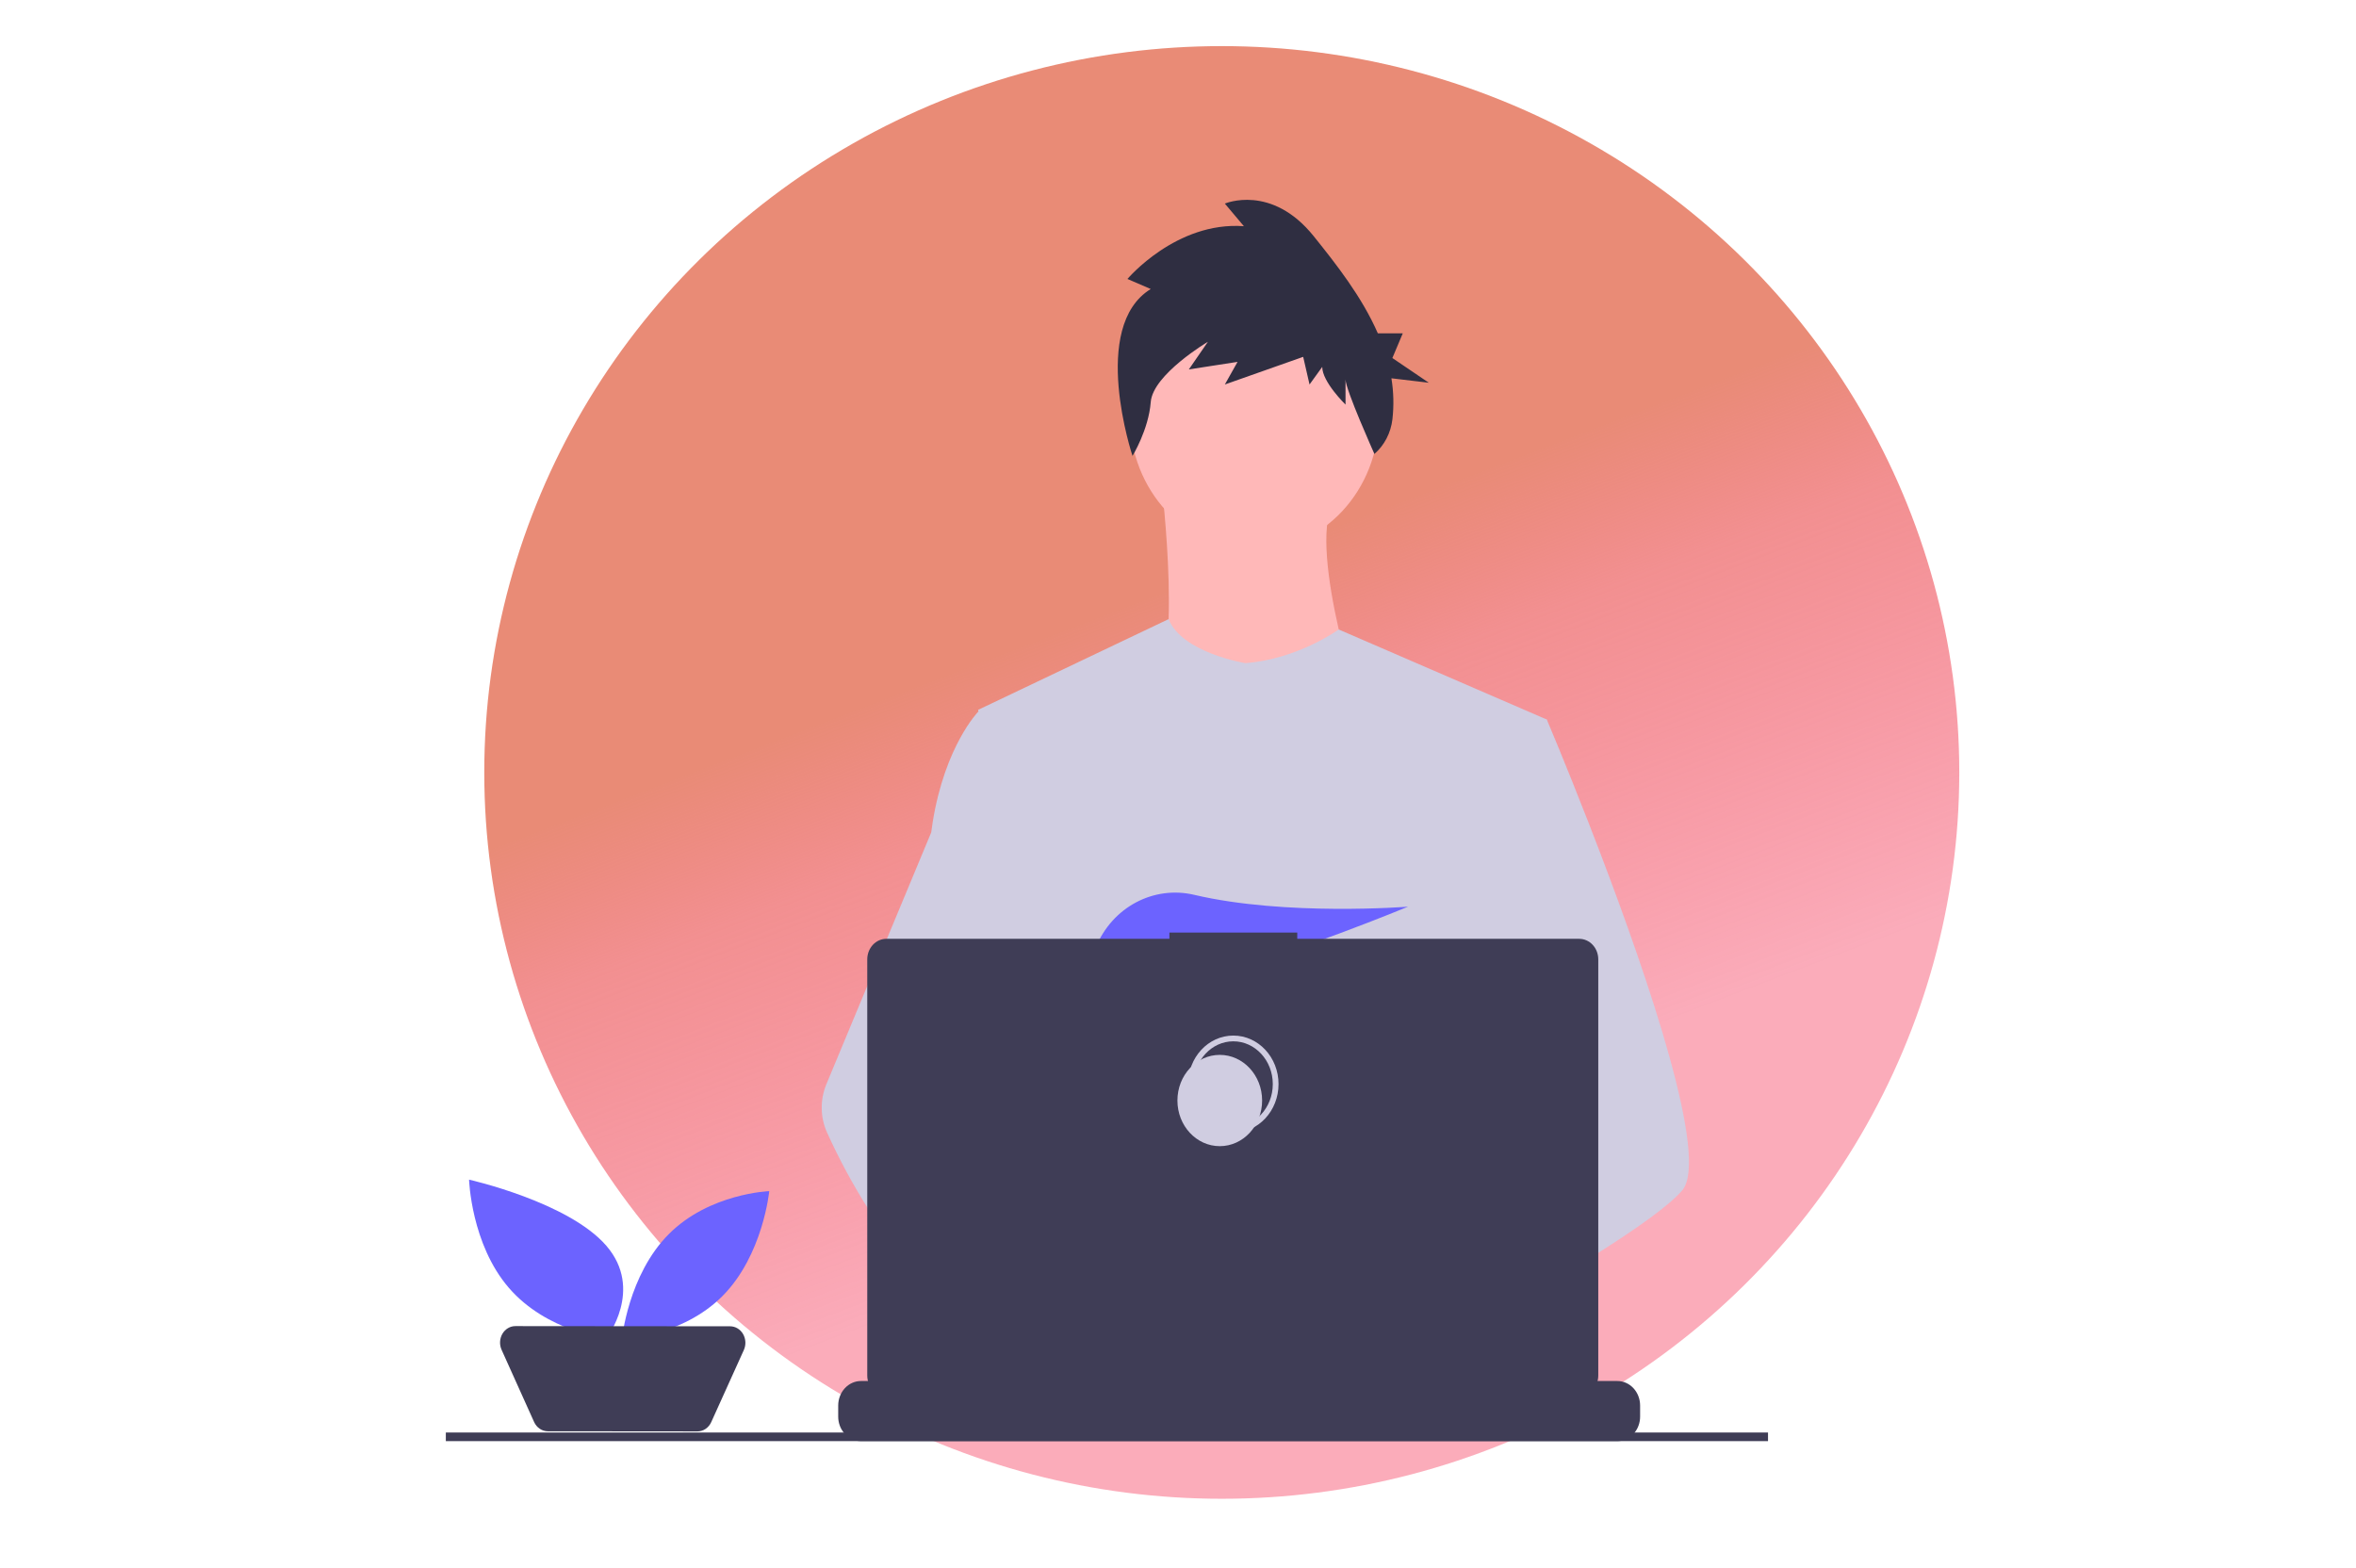 <svg width="613" height="408" viewBox="0 0 613 408" fill="none" xmlns="http://www.w3.org/2000/svg">
<rect width="613" height="408" fill="white"/>
<ellipse cx="317.89" cy="201" rx="191.89" ry="189" fill="url(#paint0_linear)"/>
<path d="M157.758 324.157C167.62 335.565 157.758 348.271 157.758 348.271C157.758 348.271 142.278 346.542 132.416 335.135C122.555 323.727 122.045 306.961 122.045 306.961C122.045 306.961 147.896 312.75 157.758 324.157Z" fill="#6C63FF"/>
<path d="M187.958 337.268C177.376 347.899 161.822 348.448 161.822 348.448C161.822 348.448 163.425 331.762 174.008 321.132C184.59 310.501 200.145 309.951 200.145 309.951C200.145 309.951 198.541 326.638 187.958 337.268Z" fill="#6C63FF"/>
<path d="M181.467 372.47L142.544 372.436C141.797 372.435 141.066 372.208 140.433 371.781C139.8 371.353 139.292 370.743 138.966 370.019L130.506 351.233C130.211 350.579 130.076 349.854 130.112 349.128C130.149 348.401 130.356 347.697 130.714 347.08C131.073 346.464 131.571 345.956 132.161 345.604C132.752 345.252 133.416 345.067 134.091 345.068L189.963 345.117C190.638 345.118 191.302 345.304 191.892 345.657C192.482 346.01 192.979 346.519 193.337 347.136C193.694 347.753 193.9 348.458 193.936 349.185C193.971 349.911 193.834 350.635 193.538 351.289L185.049 370.06C184.722 370.783 184.213 371.393 183.579 371.819C182.946 372.245 182.214 372.471 181.467 372.47Z" fill="#3F3D56"/>
<path d="M326.368 143.187C344.267 143.187 358.778 127.546 358.778 108.252C358.778 88.957 344.267 73.316 326.368 73.316C308.469 73.316 293.959 88.957 293.959 108.252C293.959 127.546 308.469 143.187 326.368 143.187Z" fill="#FFB8B8"/>
<path d="M302.179 125.72C302.179 125.72 308.285 175.338 298.891 180.907C289.497 186.477 354.785 186.983 354.785 186.983C354.785 186.983 340.224 143.947 346.8 130.783L302.179 125.72Z" fill="#FFB8B8"/>
<path d="M402.459 187.234L397.029 213.886L385.548 270.273L385.204 273.362L381.242 309.111L378.607 332.86L376.839 348.814C366.094 354.766 358.307 358.876 358.307 358.876C358.307 358.876 357.637 355.256 356.557 350.624C349.016 353.061 335.063 357.104 323.238 357.911C327.544 363.085 329.523 367.945 326.839 371.532C318.738 382.345 285.296 359.693 273.599 351.246C273.327 353.269 273.224 355.313 273.291 357.356L264.34 349.935L265.226 332.86L266.72 303.971L268.597 267.741C268.005 266.19 267.509 264.598 267.112 262.976C264.371 252.467 261.043 231.483 258.491 213.886C256.438 199.724 254.895 187.757 254.569 185.21C254.525 184.878 254.503 184.707 254.503 184.707L304.053 161.105C307.575 169.908 324.018 172.554 324.018 172.554C337.641 171.542 348.32 163.799 348.32 163.799L402.459 187.234Z" fill="#D0CDE1"/>
<path d="M362.066 348.752C362.066 348.752 359.968 349.526 356.557 350.624C349.016 353.061 335.063 357.104 323.238 357.911C313.058 358.615 304.455 356.923 302.881 349.764C302.207 346.685 303.163 344.153 305.248 342.072C311.471 335.853 327.725 333.625 340.616 332.86C344.256 332.647 347.624 332.547 350.427 332.509C355.186 332.442 358.307 332.547 358.307 332.547L358.382 332.86L362.066 348.752Z" fill="#FFB8B8"/>
<path d="M299.407 75.206L293.347 72.591C293.347 72.591 306.017 57.554 323.646 58.862L318.688 52.978C318.688 52.978 330.807 47.748 341.825 61.477C347.617 68.694 354.318 77.177 358.495 86.734H364.985L362.276 93.162L371.756 99.591L362.026 98.436C362.606 101.957 362.695 105.551 362.29 109.099C361.873 112.649 360.192 115.885 357.603 118.125C357.603 118.125 350.088 101.357 350.088 98.742V105.279C350.088 105.279 344.028 99.395 344.028 95.473L340.723 100.049L339.07 92.858L318.688 100.049L321.993 94.165L309.323 96.127L314.281 88.935C314.281 88.935 299.958 97.434 299.407 104.626C298.856 111.817 294.663 118.631 294.663 118.631C294.663 118.631 283.431 85.013 299.407 75.206Z" fill="#2F2E41"/>
<path d="M437.686 309.762C434.385 313.62 426.205 319.43 416.289 325.72C412.6 328.057 408.673 330.466 404.667 332.86C395.108 338.576 385.099 344.239 376.84 348.814C366.095 354.766 358.307 358.876 358.307 358.876C358.307 358.876 357.638 355.256 356.558 350.624C355.112 344.424 352.935 336.409 350.665 332.86C350.586 332.737 350.507 332.623 350.427 332.509C349.766 331.573 349.101 331.027 348.444 331.027L381.243 309.111L395.416 299.638L385.205 273.361L372.397 240.4L380.128 213.886L387.898 187.234H402.459C402.459 187.234 407.28 198.579 413.446 214.399C414.367 216.765 415.319 219.231 416.289 221.777C428.973 255.033 444.786 301.472 437.686 309.762Z" fill="#D0CDE1"/>
<path d="M326.839 371.532C318.739 382.345 285.296 359.693 273.599 351.246C271.052 349.407 269.536 348.244 269.536 348.244L280.237 332.86L283.626 327.991C283.626 327.991 286.658 329.725 291.14 332.547C291.303 332.651 291.467 332.756 291.634 332.86C295.499 335.307 300.352 338.504 305.248 342.072C312.004 346.999 318.836 352.619 323.239 357.911C327.544 363.085 329.523 367.945 326.839 371.532Z" fill="#FFB8B8"/>
<path d="M291.14 332.547C289.944 332.542 288.75 332.647 287.57 332.86C277.438 334.737 274.45 344.623 273.599 351.246C273.327 353.268 273.224 355.313 273.291 357.356L264.34 349.935L261.078 347.232C253.229 344.281 246.235 339.041 240.17 332.861C234.909 327.404 230.19 321.371 226.089 314.86C222.004 308.442 218.363 301.71 215.194 294.716C214.31 292.765 213.835 290.628 213.802 288.456C213.77 286.285 214.18 284.132 215.005 282.15L226.089 255.522L242.29 216.604C242.409 215.677 242.54 214.772 242.682 213.886C245.895 194.028 254.503 185.21 254.503 185.21H261.078L265.477 213.886L270.942 249.512L267.112 262.976L258.262 294.07L266.72 303.971L291.14 332.547Z" fill="#D0CDE1"/>
<path d="M298.583 249.541L304.204 256.61C306.293 256.181 308.474 255.677 310.72 255.11L309.105 249.541L313.053 254.506C336.851 248.196 366.349 235.929 366.349 235.929C366.349 235.929 334.503 238.447 310.725 232.847C300.205 230.369 289.381 235.991 285.064 246.625C282.554 252.806 282.948 258.162 291.848 258.162C294.855 258.106 297.854 257.802 300.818 257.252L298.583 249.541Z" fill="#6C63FF"/>
<path d="M426.735 365.736V368.62C426.736 369.411 426.6 370.196 426.333 370.933C426.215 371.262 426.072 371.58 425.906 371.883C425.381 372.834 424.635 373.621 423.743 374.167C422.851 374.713 421.842 375 420.816 375H224.009C222.983 375 221.974 374.713 221.082 374.167C220.189 373.621 219.444 372.834 218.919 371.883C218.752 371.58 218.609 371.262 218.491 370.933C218.225 370.196 218.089 369.411 218.09 368.62V365.736C218.09 364.898 218.243 364.068 218.54 363.294C218.838 362.52 219.274 361.816 219.823 361.224C220.373 360.631 221.025 360.161 221.744 359.841C222.462 359.52 223.232 359.355 224.009 359.356H235.353V358.011C235.353 357.976 235.36 357.942 235.372 357.909C235.384 357.877 235.403 357.848 235.425 357.823C235.448 357.798 235.476 357.779 235.506 357.765C235.536 357.752 235.568 357.745 235.6 357.745H241.519C241.551 357.745 241.584 357.752 241.614 357.765C241.644 357.779 241.671 357.798 241.694 357.823C241.717 357.848 241.735 357.877 241.747 357.909C241.76 357.942 241.766 357.976 241.766 358.011V359.356H245.464V358.011C245.463 357.976 245.47 357.942 245.482 357.909C245.495 357.877 245.513 357.848 245.536 357.823C245.559 357.798 245.586 357.779 245.616 357.765C245.646 357.752 245.678 357.745 245.71 357.745H251.629C251.662 357.745 251.694 357.752 251.724 357.765C251.754 357.779 251.781 357.798 251.804 357.823C251.827 357.848 251.845 357.877 251.857 357.909C251.87 357.942 251.876 357.976 251.876 358.011V359.356H255.578V358.011C255.578 357.976 255.585 357.942 255.597 357.909C255.609 357.877 255.627 357.848 255.65 357.823C255.673 357.798 255.701 357.779 255.731 357.765C255.761 357.752 255.793 357.745 255.825 357.745H261.744C261.776 357.745 261.809 357.752 261.838 357.765C261.868 357.779 261.896 357.798 261.919 357.823C261.942 357.848 261.96 357.877 261.972 357.909C261.985 357.942 261.991 357.976 261.991 358.011V359.356H265.689V358.011C265.688 357.976 265.695 357.942 265.707 357.909C265.72 357.877 265.738 357.848 265.761 357.823C265.784 357.798 265.811 357.779 265.841 357.765C265.871 357.752 265.903 357.745 265.935 357.745H271.854C271.887 357.745 271.919 357.752 271.949 357.765C271.979 357.779 272.006 357.798 272.029 357.823C272.052 357.848 272.07 357.877 272.082 357.909C272.095 357.942 272.101 357.976 272.101 358.011V359.356H275.799V358.011C275.799 357.976 275.805 357.942 275.817 357.909C275.83 357.877 275.848 357.848 275.871 357.823C275.894 357.798 275.921 357.779 275.951 357.765C275.981 357.752 276.013 357.745 276.046 357.745H281.965C281.997 357.745 282.029 357.752 282.059 357.765C282.089 357.779 282.116 357.798 282.139 357.823C282.162 357.848 282.18 357.877 282.193 357.909C282.205 357.942 282.211 357.976 282.211 358.011V359.356H285.914V358.011C285.913 357.976 285.92 357.942 285.932 357.909C285.945 357.877 285.963 357.848 285.986 357.823C286.009 357.798 286.036 357.779 286.066 357.765C286.096 357.752 286.128 357.745 286.16 357.745H292.079C292.112 357.745 292.144 357.752 292.174 357.765C292.204 357.779 292.231 357.798 292.254 357.823C292.277 357.848 292.295 357.877 292.307 357.909C292.32 357.942 292.326 357.976 292.326 358.011V359.356H296.024V358.011C296.024 357.976 296.03 357.942 296.042 357.909C296.055 357.877 296.073 357.848 296.096 357.823C296.119 357.798 296.146 357.779 296.176 357.765C296.206 357.752 296.238 357.745 296.271 357.745H342.635C342.667 357.745 342.7 357.752 342.73 357.765C342.76 357.779 342.787 357.798 342.81 357.823C342.833 357.848 342.851 357.877 342.863 357.909C342.876 357.942 342.882 357.976 342.882 358.011V359.356H346.584V358.011C346.584 357.976 346.59 357.942 346.603 357.909C346.615 357.877 346.633 357.848 346.656 357.823C346.679 357.798 346.706 357.779 346.736 357.765C346.766 357.752 346.798 357.745 346.831 357.745H352.75C352.815 357.746 352.877 357.774 352.924 357.824C352.97 357.874 352.996 357.941 352.997 358.011V359.356H356.694V358.011C356.694 357.976 356.701 357.942 356.713 357.909C356.725 357.877 356.743 357.848 356.766 357.823C356.789 357.798 356.817 357.779 356.847 357.765C356.876 357.752 356.909 357.745 356.941 357.745H362.86C362.892 357.745 362.925 357.752 362.955 357.765C362.984 357.779 363.012 357.798 363.035 357.823C363.058 357.848 363.076 357.877 363.088 357.909C363.101 357.942 363.107 357.976 363.107 358.011V359.356H366.804V358.011C366.804 357.976 366.811 357.942 366.823 357.909C366.836 357.877 366.854 357.848 366.877 357.823C366.9 357.798 366.927 357.779 366.957 357.765C366.987 357.752 367.019 357.745 367.051 357.745H372.97C373.003 357.745 373.035 357.752 373.065 357.765C373.095 357.779 373.122 357.798 373.145 357.823C373.168 357.848 373.186 357.877 373.198 357.909C373.211 357.942 373.217 357.976 373.217 358.011V359.356H376.919V358.011C376.919 357.976 376.925 357.942 376.938 357.909C376.95 357.877 376.968 357.848 376.991 357.823C377.014 357.798 377.041 357.779 377.071 357.765C377.101 357.752 377.134 357.745 377.166 357.745H383.085C383.15 357.746 383.212 357.774 383.257 357.824C383.302 357.874 383.328 357.941 383.327 358.011V359.356H387.029V358.011C387.029 357.976 387.036 357.942 387.048 357.909C387.061 357.877 387.079 357.848 387.102 357.823C387.125 357.798 387.152 357.779 387.182 357.765C387.212 357.752 387.244 357.745 387.276 357.745H393.195C393.228 357.745 393.26 357.752 393.29 357.765C393.32 357.779 393.347 357.798 393.37 357.823C393.393 357.848 393.411 357.877 393.423 357.909C393.436 357.942 393.442 357.976 393.442 358.011V359.356H397.14V358.011C397.14 357.976 397.146 357.942 397.158 357.909C397.171 357.877 397.189 357.848 397.212 357.823C397.235 357.798 397.262 357.779 397.292 357.765C397.322 357.752 397.354 357.745 397.387 357.745H403.306C403.338 357.745 403.37 357.752 403.4 357.765C403.43 357.779 403.457 357.798 403.48 357.823C403.503 357.848 403.521 357.877 403.534 357.909C403.546 357.942 403.552 357.976 403.552 358.011V359.356H420.816C421.593 359.355 422.363 359.52 423.081 359.841C423.799 360.161 424.452 360.631 425.001 361.224C425.551 361.816 425.987 362.52 426.284 363.294C426.582 364.068 426.735 364.898 426.735 365.736Z" fill="#3F3D56"/>
<path d="M410.887 244.292H337.531V242.662H304.269V244.292H230.611C229.96 244.292 229.315 244.43 228.713 244.699C228.11 244.968 227.564 245.362 227.103 245.858C226.642 246.355 226.276 246.945 226.027 247.593C225.778 248.242 225.649 248.938 225.649 249.64V357.916C225.649 359.335 226.172 360.696 227.103 361.699C228.033 362.702 229.295 363.265 230.611 363.265H410.887C412.203 363.265 413.465 362.702 414.396 361.699C415.326 360.696 415.849 359.335 415.849 357.916V249.64C415.849 248.938 415.721 248.242 415.471 247.593C415.222 246.945 414.856 246.355 414.396 245.858C413.935 245.362 413.388 244.968 412.786 244.699C412.184 244.43 411.539 244.292 410.887 244.292Z" fill="#3F3D56"/>
<path d="M320.894 293.97C326.979 293.97 331.912 288.653 331.912 282.093C331.912 275.534 326.979 270.216 320.894 270.216C314.809 270.216 309.875 275.534 309.875 282.093C309.875 288.653 314.809 293.97 320.894 293.97Z" stroke="#D0CDE1" stroke-width="1.495" stroke-miterlimit="10"/>
<path d="M317.368 298.246C323.453 298.246 328.387 292.929 328.387 286.369C328.387 279.81 323.453 274.492 317.368 274.492C311.282 274.492 306.349 279.81 306.349 286.369C306.349 292.929 311.282 298.246 317.368 298.246Z" fill="#D0CDE1"/>
<path d="M460.014 375H116V372.757H460.014V375Z" fill="#3F3D56"/>
<defs>
<linearGradient id="paint0_linear" x1="272.807" y1="165.743" x2="330.606" y2="317.174" gradientUnits="userSpaceOnUse">
<stop stop-color="#E7816B" stop-opacity="0.92"/>
<stop offset="0.245" stop-color="#ED6465" stop-opacity="0.719"/>
<stop offset="0.932" stop-color="#F5395B" stop-opacity="0.42"/>
</linearGradient>
</defs>
</svg>
